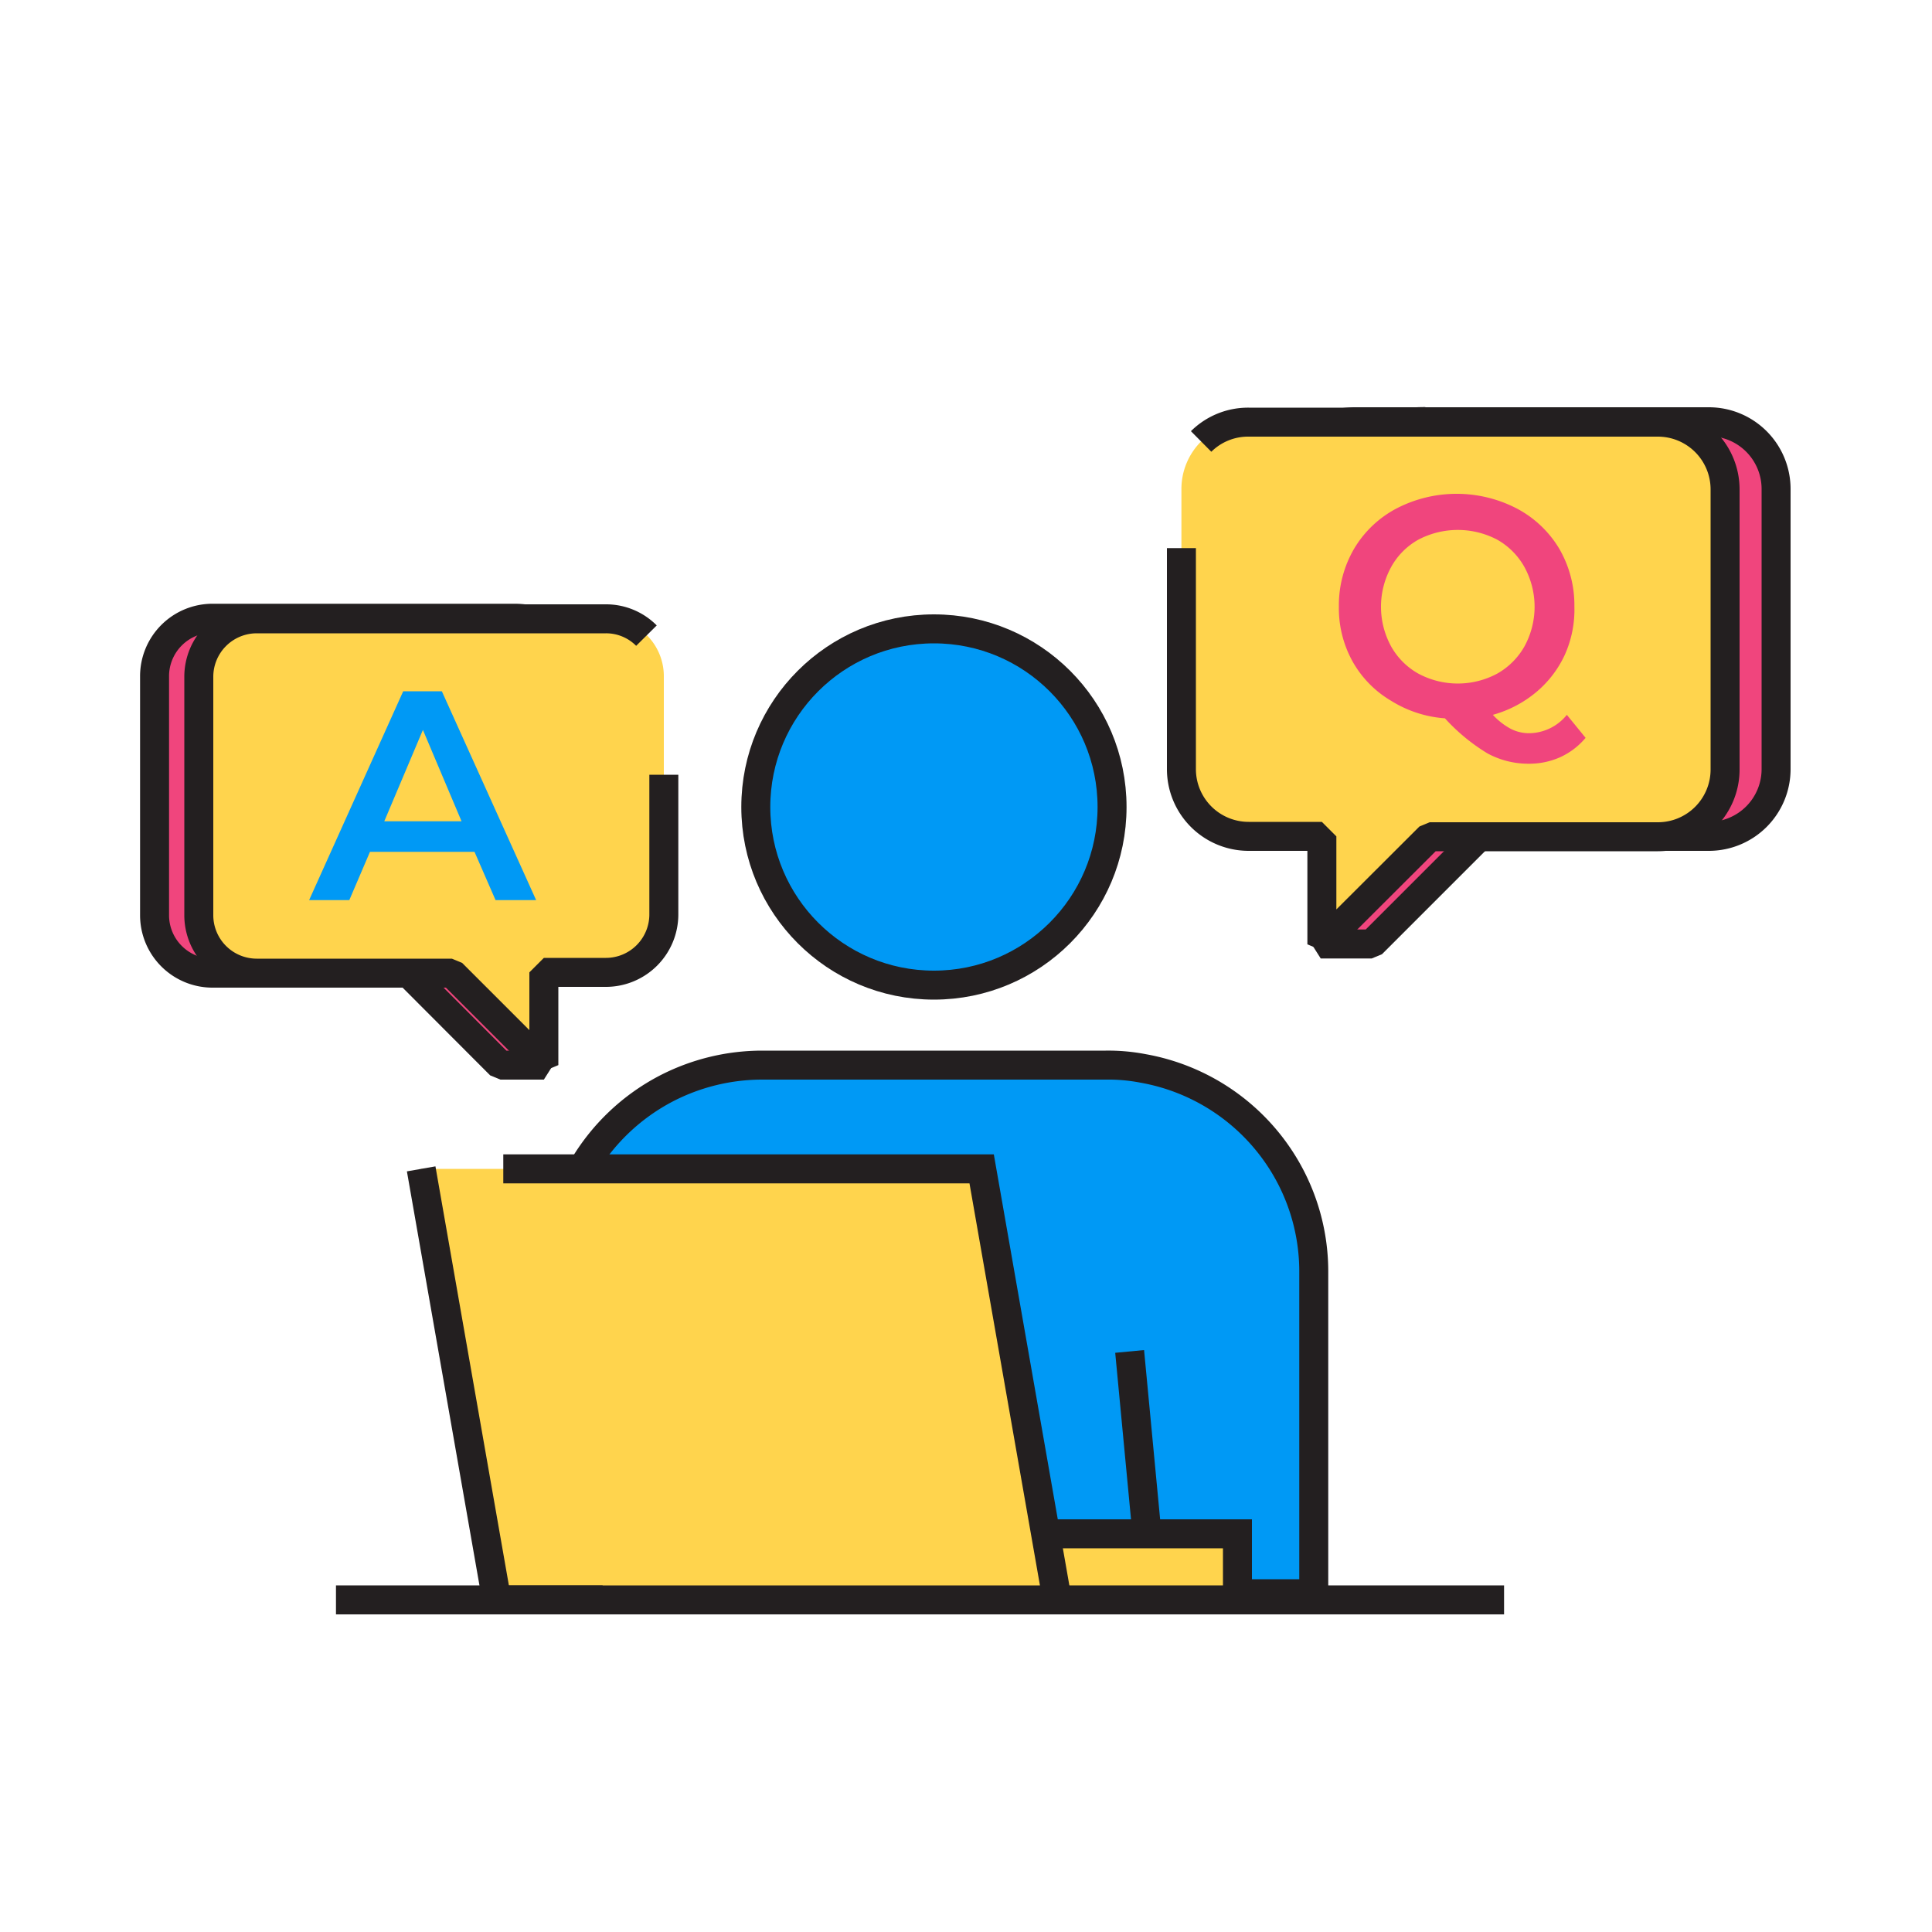 <svg xmlns="http://www.w3.org/2000/svg" viewBox="0 0 100 100" width="500" height="500" class="illustration"><defs><style>.cls-1,.cls-8{fill:#0099f5;}.cls-1,.cls-2,.cls-3,.cls-4,.cls-6,.cls-9{stroke:#231f20;stroke-width:1.5px;}.cls-1,.cls-3,.cls-4,.cls-6{stroke-linejoin:bevel;}.cls-2,.cls-5{fill:#ffd44d;}.cls-2,.cls-9{stroke-miterlimit:10;}.cls-3{fill:#0064f4;}.cls-4,.cls-7,.cls-9{fill:#f0457d;}.cls-6{fill:none;}</style></defs><g id="Layer_2" data-name="Layer 2"><circle class="cls-1" cx="48.34" cy="41.77" r="9.22"></circle><line class="cls-2" x1="36.9" y1="64.73" x2="36.9" y2="82.49"></line><path class="cls-1" d="M28.69,73.61v8.88H68V65.88a10.64,10.64,0,0,0-1.54-5.58s0,0,0,0a10.72,10.72,0,0,0-7.3-5,9.52,9.52,0,0,0-1.92-.17H39.45a10.81,10.81,0,0,0-5,1.23,10.78,10.78,0,0,0-5.76,9.56v.74"></path><line class="cls-2" x1="38.19" y1="69.95" x2="37.01" y2="82.49"></line><line class="cls-2" x1="58.47" y1="69.95" x2="59.66" y2="82.49"></line><rect class="cls-2" x="35.68" y="79.39" width="28.37" height="3.42"></rect><polyline class="cls-2" points="26.05 60.5 50.81 60.5 54.72 82.81 25.71 82.81 21.8 60.5"></polyline><path class="cls-3" d="M73.77,21.83H86.46a5.46,5.46,0,0,1,5.46,5.46V37.82a5.46,5.46,0,0,1-5.46,5.46H73.77a10,10,0,0,1-10-10V31.82a10,10,0,0,1,10-10Z"></path><path class="cls-4" d="M88.45,21.83H70.14c-1.92,0-6.36,1.56-6.36,3.48v14.5c0,1.92,4.44,3.48,6.36,3.48H71l-2.64,5.57H71l5.57-5.57H88.45a3.48,3.48,0,0,0,3.48-3.48V25.31A3.48,3.48,0,0,0,88.45,21.83Z"></path><path class="cls-5" d="M85.81,21.83H64.63a3.48,3.48,0,0,0-3.48,3.48v14.5a3.48,3.48,0,0,0,3.48,3.48h3.76v5.57L74,43.29H85.81a3.48,3.48,0,0,0,3.48-3.48V25.31A3.48,3.48,0,0,0,85.81,21.83Z"></path><path class="cls-6" d="M62.17,22.85a3.45,3.45,0,0,1,2.46-1H85.81a3.48,3.48,0,0,1,3.48,3.48v14.5a3.48,3.48,0,0,1-3.48,3.48H74l-5.58,5.57V43.29H64.63a3.48,3.48,0,0,1-3.48-3.48V28.37"></path><path class="cls-7" d="M82.07,38.19a3.73,3.73,0,0,1-1.31,1,3.92,3.92,0,0,1-1.64.34A4.43,4.43,0,0,1,77,39a9.91,9.91,0,0,1-2.21-1.82A6.08,6.08,0,0,1,72,36.27,5.45,5.45,0,0,1,70,34.22a5.67,5.67,0,0,1-.7-2.82,5.8,5.8,0,0,1,.79-3,5.55,5.55,0,0,1,2.19-2.08,6.76,6.76,0,0,1,6.23,0,5.6,5.6,0,0,1,2.19,2.07,5.81,5.81,0,0,1,.79,3A5.7,5.7,0,0,1,81,33.88a5.55,5.55,0,0,1-1.48,1.94A6,6,0,0,1,77.27,37a3.52,3.52,0,0,0,.92.72,2.07,2.07,0,0,0,1,.23A2.54,2.54,0,0,0,81.1,37ZM72,33.45a3.66,3.66,0,0,0,1.42,1.42,4.32,4.32,0,0,0,4.07,0,3.72,3.72,0,0,0,1.42-1.42,4.28,4.28,0,0,0,0-4.09,3.68,3.68,0,0,0-1.42-1.43,4.39,4.39,0,0,0-4.07,0A3.62,3.62,0,0,0,72,29.36a4.28,4.28,0,0,0,0,4.09Z"></path><path class="cls-3" d="M16.6,32H27.43a4.66,4.66,0,0,1,4.66,4.66v9a4.66,4.66,0,0,1-4.66,4.66H16.6a8.53,8.53,0,0,1-8.53-8.53V40.56A8.53,8.53,0,0,1,16.6,32Z" transform="translate(40.16 82.36) rotate(-180)"></path><path class="cls-4" d="M11,32H26.66c1.64,0,5.43,1.33,5.43,3V47.37c0,1.64-3.79,3-5.43,3H25.9l2.25,4.76H25.9l-4.75-4.76H11a3,3,0,0,1-3-3V35A3,3,0,0,1,11,32Z"></path><path class="cls-5" d="M13.29,32H31.36a3,3,0,0,1,3,3V47.37a3,3,0,0,1-3,3H28.15v4.76l-4.76-4.76H13.29a3,3,0,0,1-3-3V35A3,3,0,0,1,13.29,32Z"></path><path class="cls-6" d="M33.46,32.9a2.94,2.94,0,0,0-2.1-.87H13.29a3,3,0,0,0-3,3V47.37a3,3,0,0,0,3,3h10.1l4.76,4.76V50.33h3.21a3,3,0,0,0,3-3V40.1"></path><path class="cls-8" d="M24.56,44.09H19.15l-1.07,2.5H16l4.87-10.81h2l4.88,10.81h-2.1Zm-.67-1.58-2-4.73-2,4.73Z"></path><line class="cls-9" x1="77.85" y1="82.81" x2="64.05" y2="82.81"></line><line class="cls-9" x1="31.19" y1="82.81" x2="17.39" y2="82.81"></line></g></svg>
